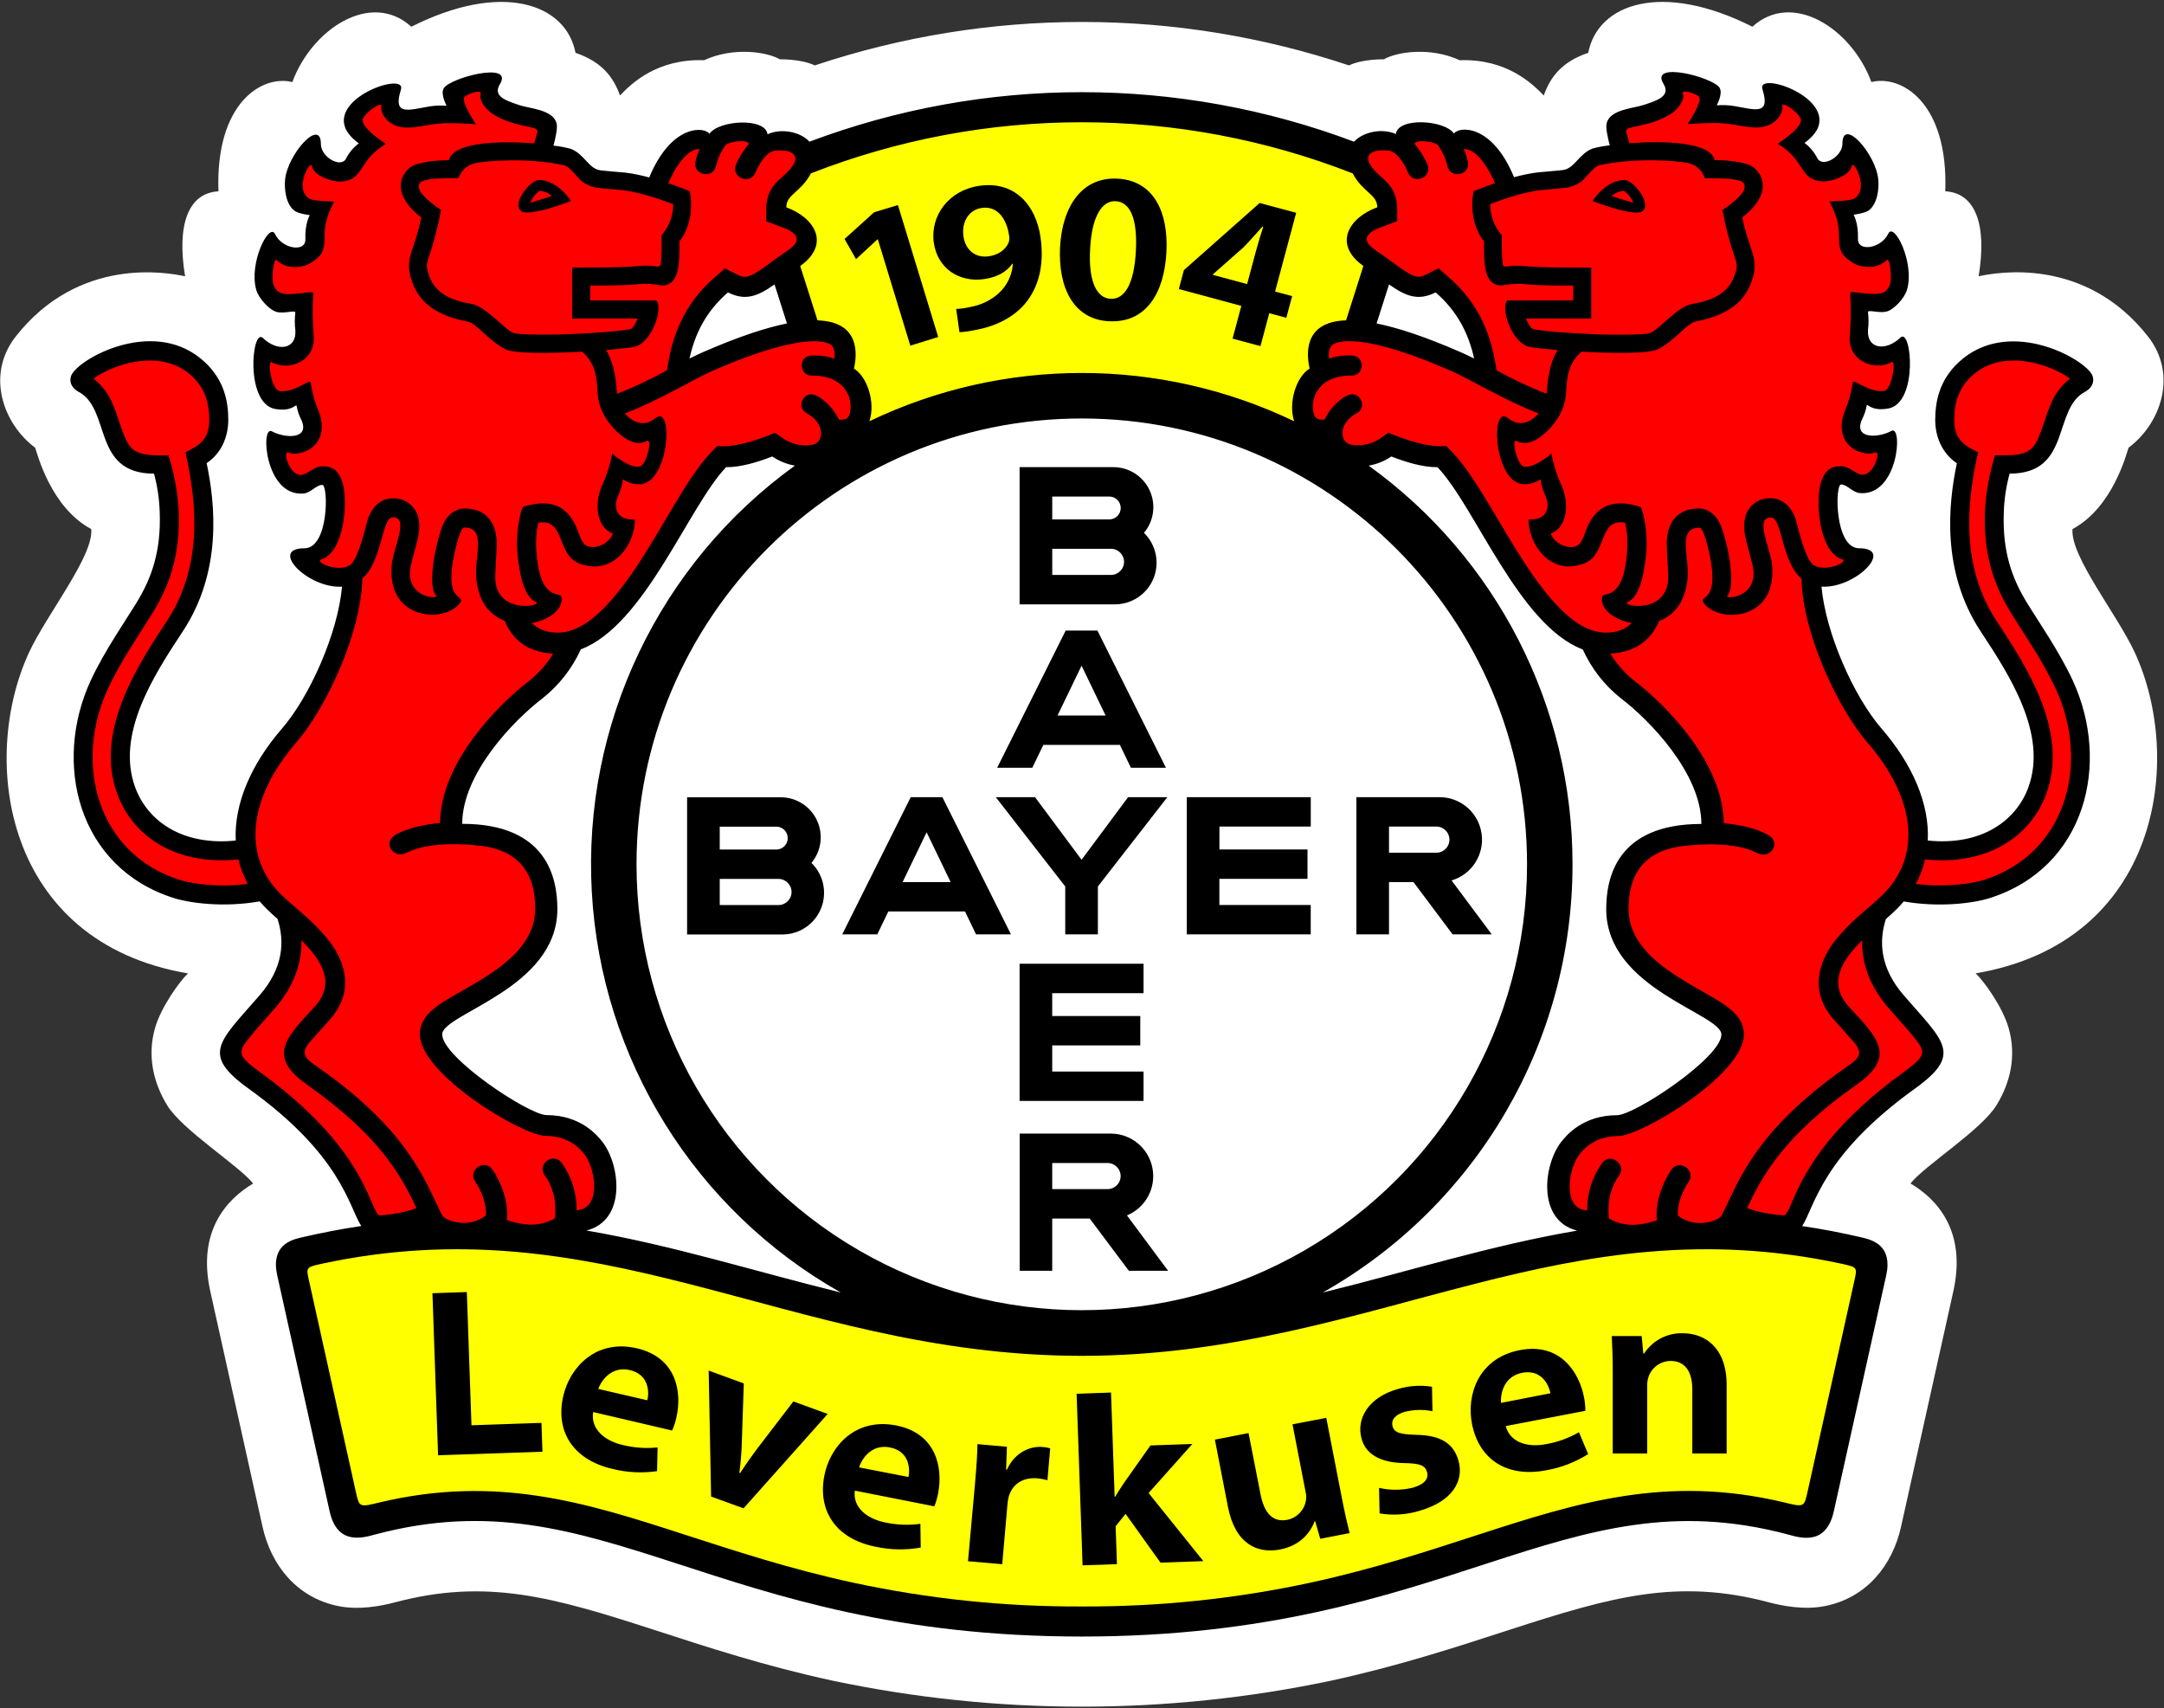 <svg width="650" height="513" viewBox="0 0 650 513" fill="none" xmlns="http://www.w3.org/2000/svg">
<rect x="0" y="0" width="650" height="513" fill="#333333" stroke="none"/>
<g clip-path="url(#clip0_795_5281)">
<path d="M186.223 28.68C189.667 25.066 197.333 17.606 211.491 18.084C220.35 13.992 230.479 15.604 234.247 17.816C234.247 17.816 240.622 17.664 244.738 19.645C296.812 2.248 353.122 2.248 405.191 19.645C409.299 17.664 415.673 17.816 415.673 17.816C419.442 15.604 429.571 13.992 438.43 18.084C452.566 17.606 460.233 25.095 463.698 28.68C465.647 23.201 469.055 18.561 477.055 15.864C479.942 1.031 499.19 -5.67 526.364 8.021C538.493 -2.981 556.283 8.744 562.108 24.647C571.061 22.384 585.255 30.726 584.302 57.457C593.369 57.934 596.892 67.49 594.322 82.974C599.715 81.824 626.204 76.894 645.184 101.045C654.237 112.568 648.982 127.284 639.351 134.47C638.708 136.263 634.68 152.347 622.522 158.903C621.8 167.057 635.907 184.485 641.213 195.949C656.129 228.195 648.715 282.966 593.427 292.334C595.875 294.633 601.492 302.345 603.333 308.75C605.708 317.034 603.917 325.036 599.723 331.881C595.16 339.399 578.064 350.075 573.855 355.439C581.797 360.13 590.749 369.715 586.728 387.801L571.018 458.547C568.44 470.07 560.766 479.821 548.247 482.351C541.901 483.631 535.252 482.286 531.273 481.231C503.795 473.945 483.913 479.597 453.453 489.479C437.571 494.625 420.287 500.321 399.769 504.782C350.43 515.172 299.476 515.172 250.138 504.782C229.641 500.358 212.314 494.647 196.431 489.5C165.972 479.619 146.089 473.967 118.612 481.253C114.612 482.308 107.984 483.652 101.638 482.373C89.119 479.843 81.423 470.085 78.867 458.569L63.165 387.823C59.144 369.751 68.132 360.152 76.037 355.46C71.799 350.097 54.732 339.42 50.17 331.903C46.004 325.043 44.214 317.041 46.56 308.771C48.401 302.367 54.018 294.654 56.465 292.356C1.206 282.973 -6.208 228.202 8.722 195.956C14.028 184.491 28.135 167.042 27.413 158.91C15.22 152.375 11.212 136.27 10.569 134.477C0.939 127.292 -4.318 112.574 4.736 101.052C23.716 76.901 50.22 81.831 55.598 82.98C53.028 67.497 56.551 57.941 65.618 57.464C64.665 30.718 78.859 22.391 87.812 24.654C93.638 8.751 111.427 -2.981 123.556 8.028C150.73 -5.67 170.014 1.031 172.866 15.864C180.865 18.596 184.274 23.201 186.223 28.68Z" fill="white"/>
<path d="M255.728 478.296C236.17 474.06 219.702 468.581 204.57 463.673C174.97 454.066 148.979 446.049 114.931 454.095C107.972 455.822 105.546 455.779 104.015 448.71L89.887 385.033C88.594 379.106 90.334 377.87 96.045 376.583C138.135 367.54 172.84 373.764 207.751 382.677C226.045 387.346 244.203 392.688 263.227 396.866C282.582 401.116 302.818 404.167 324.94 404.167C347.061 404.167 367.297 401.116 386.653 396.866C405.677 392.688 423.834 387.346 442.129 382.677C477.043 373.764 511.747 367.54 553.834 376.583C559.545 377.87 561.285 379.106 559.993 385.033L545.857 448.745C544.304 455.822 541.893 455.858 534.912 454.123C500.85 446.092 474.917 454.123 445.302 463.708C430.141 468.616 413.703 474.095 394.145 478.331C348.5 487.921 301.362 487.921 255.72 478.331L255.728 478.296ZM254.955 113.256L253.114 112.142L253.576 110.032C254.804 104.451 254.046 99.478 245.462 99.189L243.339 99.117L236.841 78.66L238.632 77.388C244.523 73.203 243.159 67.94 235.166 65.1L233.181 64.377V62.273C233.181 58.869 235.231 56.982 236.69 55.652L237.809 54.633C238.155 54.3 238.531 53.91 238.885 53.541C239.687 52.668 240.375 51.696 240.935 50.65L241.455 49.674L242.48 49.269C295.506 28.519 354.393 28.519 407.417 49.269L408.442 49.674L408.962 50.65C409.522 51.696 410.211 52.668 411.013 53.541C411.381 53.946 411.735 54.264 412.088 54.633L413.207 55.652C414.651 56.982 416.716 58.869 416.716 62.273V64.391L414.731 65.114C406.739 68.006 405.345 73.254 411.265 77.403L413.056 78.675L406.558 99.132L404.436 99.204C395.851 99.478 395.093 104.452 396.321 110.046L396.783 112.157L394.942 113.27C392.364 114.831 390.105 121.033 391.599 125.558L393.83 132.288L387.426 129.245C347.916 110.306 301.965 110.306 262.454 129.245L256.065 132.317L258.296 125.587C259.79 121.048 257.523 114.845 254.953 113.284L254.955 113.256Z" fill="#FFFF00"/>
<path d="M559.199 167.68C559.01 167.947 558.802 168.201 558.578 168.439C556.246 170.882 551.64 173.289 547.611 173.166L544.218 173.065L544.521 176.448C545.85 191.079 554.528 210.667 563.293 220.817C572.202 231.11 576.923 242.293 576.432 252.341L576.288 255.232L579.176 255.507C596.092 257.09 607.888 249.059 612.104 237.508C618.522 219.943 606.018 200.954 597.521 188.101C586.316 171.15 588.186 151.915 590.749 139.771L591.167 137.783L589.485 136.648C586.099 134.371 584.309 130.518 584.309 126.109C584.309 121.208 585.522 115.859 590.395 110.973C595.55 105.819 601.058 105.19 609.058 105.19C612.992 105.19 622.775 109.527 625.663 113.799C625.742 113.904 625.766 114.042 625.728 114.168C625.728 114.283 625.533 114.638 624.876 114.992C621.562 116.756 619.721 119.661 618.472 122.495C617.331 125.09 616.537 128.054 615.476 130.844C613.635 135.665 611.289 139.236 603.643 139.236H601.362L600.748 141.405C599.643 145.412 599.02 149.538 598.893 153.693C598.423 166.249 601.542 174.779 606.155 182.383C607.729 184.971 610.177 188.651 612.747 192.792C615.371 196.92 617.748 201.199 619.865 205.609C630.817 229.268 623.475 258.377 596.762 266.856C592.488 268.215 582.886 269.559 572.721 267.817L571.017 267.521L569.913 268.844C569.313 269.566 568.671 270.253 567.992 270.933C566.974 271.952 565.74 273.043 564.382 274.2L563.725 274.771L563.473 275.595C561.177 283.156 561.906 291.996 569.544 300.837C572.562 304.328 575.183 307.169 577.19 309.627C579.197 312.084 580.229 313.769 580.619 315.113C581.132 316.906 580.785 319.226 573.458 324.51C554.795 337.926 547.251 349.333 543.135 357.509C541.236 361.304 540.175 364.296 538.969 366.335C538.11 367.78 537.612 368.041 536.594 368.048C532.919 367.918 527.548 367.282 523.599 365.619L521.181 364.592L519.867 366.826C517.47 370.86 507.897 371.604 504.034 369.074L502.764 368.243L501.32 368.778C493.378 371.72 488.072 371.279 484.86 370.318C483.621 369.966 482.445 369.425 481.373 368.713C481.12 368.541 480.879 368.352 480.651 368.149C466.579 367.079 465.561 352.665 471.677 344.844C473.027 343.116 477.25 337.955 486.058 337.955C492.058 337.955 520.445 320.13 520.445 310.704C520.445 308.535 519.001 306.974 517.962 306.027C516.594 304.88 515.128 303.856 513.579 302.969C510.359 301.039 506.071 298.798 501.783 296.001C493.264 290.457 485.849 283.401 485.849 273.058C485.849 264.752 488.181 250.468 511.421 250.468H514.432V247.454C514.432 230.611 497.538 213.79 489.163 207.407C484.622 203.828 480.999 199.217 478.594 193.955L478.052 192.806L476.861 192.387C468.248 189.365 460.566 179.563 453.318 168.063C449.709 162.381 446.416 156.548 443.276 151.386C440.136 146.225 437.017 141.469 433.891 138.231L432.981 137.284H431.682C427.884 137.327 423.054 135.838 418.954 134.27L417.467 133.684L416.145 134.595C408.731 139.72 400.63 136.402 400.263 132.065L400.003 129.34H397.267C393.029 129.34 391.267 126.759 391.108 122.87C390.935 118.533 392.957 114.449 394.906 113.264L396.747 112.15L396.285 110.04C395.137 104.821 393.029 89.026 437.624 108.558C438.859 109.1 440.122 109.707 441.414 110.358L447.075 113.206L445.696 107.011C443.97 99.219 440.483 91.881 433.177 85.52L431.646 84.19L429.856 85.152C426.925 86.648 424.882 86.395 422.384 85.152C420.75 84.259 419.186 83.245 417.705 82.116C415.864 80.778 413.857 79.224 411.554 77.692C405.259 73.398 406.681 68.056 414.724 65.157L416.709 64.434V62.273C416.727 60.768 416.275 59.294 415.417 58.059C415.066 57.542 414.67 57.058 414.233 56.613C413.864 56.237 413.46 55.89 413.027 55.471C412.594 55.052 412.305 54.791 411.872 54.408C411.439 54.025 411.15 53.685 410.76 53.252C409.933 52.285 409.236 51.213 408.688 50.064C406.443 45.438 411.576 40.045 418.074 43.002L422.297 40.609C422.523 40.475 422.766 40.371 423.019 40.298C424.353 39.853 425.759 39.661 427.163 39.734C431.062 39.828 433.805 41.101 434.267 41.795L439.321 41.693C439.159 41.793 439.03 41.939 438.953 42.113C439.137 42.036 439.332 41.987 439.53 41.968C440.575 41.892 441.622 42.086 442.57 42.532C445.154 43.638 448.887 46.724 452.063 54.38L453.081 56.83L455.637 56.107C457.819 55.486 460.044 55.027 462.294 54.734C463.737 54.568 468.878 54.184 470.105 54.011C471.423 53.799 472.665 53.254 473.715 52.428C474.537 51.773 475.301 51.048 475.996 50.259L476.913 49.291C477.188 49.016 477.476 48.734 477.78 48.481C478.268 48.036 478.83 47.679 479.44 47.426C480.927 47.05 482.44 46.784 483.967 46.631L487.382 46.182L486.486 42.85C486.241 41.939 485.931 40.681 485.764 39.547C485.678 39.069 485.621 38.586 485.591 38.101C485.578 37.976 485.578 37.85 485.591 37.725C485.736 37.255 486.313 36.561 488.479 35.882C490.782 35.159 493.331 34.826 494.933 34.27C495.894 33.944 496.897 33.605 497.821 33.236C498.891 32.843 499.905 32.313 500.839 31.66C503.168 30.123 503.991 27.09 502.759 24.584C503.359 24.641 504.203 24.771 505.279 24.959C507.368 25.335 509.414 25.919 511.387 26.701C512.134 26.989 512.859 27.335 513.553 27.735C513.655 27.795 513.753 27.86 513.849 27.93C513.815 28.22 513.752 28.506 513.661 28.783C513.408 29.578 510.326 35.209 510.326 35.209C510.326 35.209 516.506 34.624 517.285 34.617C518.288 34.603 519.29 34.673 520.281 34.826C521.87 35.087 523.364 35.405 524.678 35.614C526.131 35.912 527.626 35.942 529.089 35.701C531.069 35.321 532.619 33.772 533.002 31.791C533.215 30.592 533.186 29.363 532.916 28.176C534.415 28.491 535.87 28.988 537.247 29.658C542.301 32.08 544.193 35.065 543.442 37.14C542.843 38.795 540.554 40.414 540.475 40.472L536.937 42.843C536.937 42.843 540.547 45.525 540.626 45.604C540.879 45.794 541.12 45.999 541.348 46.219C542.127 47.051 542.783 47.991 543.297 49.009C545.463 53.035 549.961 51.626 551.788 50.57C554.063 49.307 555.713 47.156 556.343 44.628C558.718 47.122 560.978 51.235 561.252 54.242C561.498 56.873 560.834 59.866 559.621 60.798C559.202 61.124 556.877 61.521 556.495 61.521L552.163 62.013C552.163 62.013 554.437 66.444 554.654 67.21C555.046 68.66 555.207 70.163 555.13 71.663C554.935 76.723 559.758 77.612 562.35 77.186C564.588 76.794 566.646 75.704 568.227 74.07C568.422 74.446 568.616 74.88 568.819 75.364C570.183 78.696 570.912 83.07 570.003 86.206C569.468 88.035 566.848 90.543 565.996 90.717C565.643 90.778 565.284 90.795 564.927 90.767C564.371 90.767 563.823 90.674 563.346 90.616C562.725 90.525 562.097 90.486 561.469 90.5C558.718 90.659 557.946 92.3 558.177 94.216C558.269 94.867 558.312 95.524 558.307 96.182C558.307 96.904 558.235 97.671 558.148 98.878C557.426 108.195 565.317 108.188 570.421 105.427C570.679 107.008 570.774 108.612 570.703 110.212C570.675 112.571 570.21 114.905 569.331 117.094C568.501 118.944 567.548 119.638 566.638 119.797C564.472 120.159 563.599 119.754 563.325 119.617C559.318 117.585 558.271 118.98 557.773 121.323C557.686 121.72 557.628 122.103 557.477 122.602C557.263 123.279 556.998 123.939 556.683 124.575C554.459 129.288 556.516 132.932 560.639 133.748C562.719 134.08 564.848 133.919 566.855 133.279C566.81 134.777 566.587 136.264 566.191 137.71C564.877 142.553 562.321 145.466 558.928 145.177C558.777 145.144 558.631 145.091 558.495 145.018C558.126 144.823 557.773 144.57 557.426 144.338C556.895 143.953 556.338 143.605 555.759 143.297C554.923 142.841 553.989 142.593 553.037 142.574C552.026 142.574 550.322 143.16 549.579 145.466C549.316 146.379 549.147 147.316 549.073 148.263C548.886 150.674 548.958 153.097 549.29 155.492C549.58 158.144 550.351 160.721 551.564 163.096C552.82 165.359 555.008 167.614 558.408 167.614C558.726 167.643 558.982 167.658 559.199 167.68ZM147.077 24.682C145.903 27.174 146.74 30.152 149.041 31.664C149.975 32.324 150.989 32.86 152.059 33.262C152.99 33.63 153.994 33.985 154.947 34.296C156.549 34.852 159.098 35.185 161.401 35.907C163.567 36.587 164.181 37.281 164.289 37.751C164.302 37.876 164.302 38.002 164.289 38.127C164.259 38.611 164.202 39.094 164.116 39.572C163.921 40.736 163.61 41.965 163.394 42.876L162.498 46.187L165.913 46.635C167.44 46.788 168.953 47.054 170.44 47.43C171.066 47.683 171.643 48.045 172.144 48.5C172.447 48.753 172.736 49.035 173.01 49.309L173.927 50.278C174.623 51.066 175.386 51.792 176.208 52.446C177.258 53.272 178.5 53.817 179.818 54.029C181.046 54.225 186.15 54.608 187.63 54.752C189.879 55.046 192.104 55.505 194.286 56.126L196.842 56.849L197.86 54.398C201.037 46.743 204.769 43.656 207.354 42.55C208.302 42.105 209.349 41.91 210.393 41.987C210.592 42.006 210.786 42.054 210.971 42.131C210.893 41.958 210.765 41.812 210.603 41.712L215.656 41.813C216.118 41.09 218.862 39.847 222.76 39.753C224.165 39.68 225.57 39.871 226.904 40.317C227.169 40.41 227.414 40.552 227.626 40.736C238.354 40.064 243.466 45.456 241.22 50.083C240.665 51.241 239.959 52.32 239.12 53.292C238.744 53.718 238.398 54.102 238.008 54.449C237.618 54.795 237.214 55.171 236.853 55.511C236.492 55.851 236.015 56.277 235.647 56.653C235.21 57.099 234.813 57.582 234.463 58.099C233.604 59.335 233.153 60.808 233.171 62.313V64.431L235.156 65.154C243.199 68.045 244.621 73.395 238.325 77.689C236.022 79.25 233.994 80.775 232.174 82.112C230.694 83.241 229.13 84.256 227.496 85.148C224.998 86.421 222.955 86.674 220.024 85.148L218.212 84.231L216.681 85.561C209.375 91.922 205.888 99.295 204.162 107.051L202.783 113.246L208.444 110.398C209.736 109.747 210.999 109.14 212.234 108.598C256.829 89.081 254.721 104.861 253.573 110.08L253.111 112.191L254.952 113.304C256.901 114.489 258.923 118.602 258.75 122.911C258.598 126.799 256.829 129.38 252.591 129.38H249.855L249.602 132.105C249.191 136.442 241.091 139.76 233.676 134.635L232.355 133.724L230.868 134.31C226.767 135.915 221.937 137.368 218.14 137.324H216.841L215.924 138.235C212.827 141.473 209.708 146.23 206.538 151.391C203.369 156.552 200.041 162.385 196.496 168.067C189.277 179.567 181.566 189.369 172.954 192.391L171.762 192.81L171.221 193.959C168.816 199.221 165.193 203.833 160.651 207.412C152.291 213.794 135.383 230.615 135.383 247.458V250.472H138.394C161.634 250.472 163.966 264.756 163.966 273.062C163.966 283.405 156.558 290.461 148.032 296.005C143.743 298.803 139.455 301.065 136.235 302.973C134.687 303.861 133.22 304.884 131.853 306.031C130.806 306.978 129.369 308.554 129.369 310.708C129.369 320.105 157.757 337.959 163.756 337.959C172.564 337.959 176.751 343.12 178.138 344.848C184.253 352.669 183.235 367.083 171.482 367.083H170.442L169.243 368.153C169.015 368.356 168.774 368.544 168.522 368.716C167.449 369.429 166.273 369.97 165.034 370.321C161.822 371.283 156.479 371.723 148.574 368.782L147.13 368.247L145.86 369.078C141.997 371.608 132.424 370.863 130.027 366.83L128.684 364.574L126.223 365.623C122.295 367.285 116.924 367.921 113.228 368.051C112.21 368.051 111.712 367.798 110.852 366.338C109.647 364.3 108.585 361.278 106.687 357.512C102.593 349.337 95.049 337.93 76.364 324.514C69.036 319.244 68.69 316.924 69.203 315.117C69.592 313.772 70.646 312.081 72.632 309.63C74.617 307.18 77.26 304.332 80.277 300.84C87.916 292 88.645 283.159 86.349 275.599L86.096 274.775L85.447 274.204C84.111 273.047 82.876 271.955 81.837 270.936C81.158 270.257 80.516 269.556 79.916 268.847L78.812 267.524L77.108 267.821C66.943 269.563 57.341 268.218 53.067 266.859C26.354 258.38 18.99 229.271 29.964 205.612C32.081 201.203 34.458 196.924 37.082 192.796C39.652 188.654 42.136 184.975 43.674 182.387C48.287 174.783 51.413 166.253 50.936 153.697C50.809 149.541 50.186 145.416 49.081 141.409L48.467 139.24H46.265C38.62 139.24 36.273 135.669 34.432 130.848C33.371 128.057 32.584 125.065 31.436 122.499C30.187 119.665 28.346 116.759 25.032 114.995C24.375 114.641 24.217 114.273 24.181 114.171C24.142 114.045 24.166 113.908 24.246 113.803C27.133 109.509 36.916 105.194 40.851 105.194C48.85 105.194 54.358 105.815 59.514 110.976C64.394 115.863 65.6 121.212 65.6 126.113C65.6 130.522 63.809 134.375 60.423 136.652L58.741 137.787L59.16 139.774C61.687 151.904 63.593 171.175 52.352 188.09C43.854 200.942 31.35 219.931 37.768 237.497C41.984 249.063 53.781 257.079 70.696 255.496L73.584 255.221L73.44 252.33C72.949 242.282 77.671 231.099 86.587 220.806C95.373 210.686 104.051 191.068 105.358 176.437L105.661 173.054L102.268 173.155C98.239 173.278 93.605 170.871 91.301 168.428C91.062 168.18 90.841 167.917 90.637 167.64H91.46C94.861 167.64 97.048 165.384 98.304 163.122C99.518 160.746 100.288 158.17 100.579 155.517C100.91 153.123 100.983 150.699 100.795 148.289C100.721 147.342 100.552 146.404 100.29 145.491C99.568 143.164 97.842 142.6 96.832 142.6C95.879 142.618 94.946 142.866 94.11 143.323C93.53 143.63 92.973 143.978 92.442 144.364C92.096 144.595 91.72 144.848 91.374 145.043C91.237 145.116 91.091 145.17 90.94 145.202C87.547 145.491 84.991 142.578 83.678 137.735C83.281 136.29 83.058 134.802 83.013 133.304C85.02 133.945 87.149 134.106 89.229 133.774C93.352 132.957 95.409 129.314 93.186 124.601C92.87 123.965 92.605 123.305 92.392 122.627C92.24 122.129 92.182 121.746 92.096 121.348C91.612 119.006 90.551 117.611 86.544 119.642C86.269 119.779 85.374 120.184 83.23 119.823C82.32 119.664 81.367 118.97 80.537 117.119C79.658 114.93 79.193 112.597 79.165 110.238C79.095 108.637 79.189 107.034 79.447 105.452C84.573 108.214 92.442 108.221 91.72 98.903C91.634 97.696 91.569 96.908 91.561 96.207C91.556 95.549 91.6 94.892 91.691 94.241C91.922 92.325 91.15 90.684 88.399 90.525C87.771 90.511 87.144 90.55 86.522 90.641C86.046 90.699 85.497 90.771 84.948 90.793C84.589 90.82 84.228 90.803 83.873 90.742C83.021 90.547 80.4 88.061 79.866 86.232C78.956 83.08 79.685 78.707 81.05 75.389C81.252 74.905 81.447 74.471 81.642 74.096C83.223 75.729 85.28 76.82 87.518 77.211C90.096 77.638 94.918 76.785 94.738 71.688C94.661 70.188 94.822 68.686 95.214 67.236C95.431 66.469 97.705 62.038 97.705 62.038L93.373 61.547C92.991 61.504 90.666 61.135 90.247 60.824C89.034 59.892 88.37 56.899 88.616 54.268C88.89 51.261 91.15 47.148 93.453 44.726C94.157 47.219 95.822 49.331 98.081 50.596C99.907 51.651 104.434 53.061 106.571 49.034C107.112 48.011 107.798 47.071 108.607 46.244C108.823 46.026 109.052 45.821 109.293 45.63C109.357 40.44 107.076 38.82 106.477 37.165C105.755 35.09 107.618 32.105 112.671 29.683C114.052 28.998 115.511 28.485 117.018 28.158C116.747 29.345 116.718 30.574 116.931 31.773C117.314 33.755 118.864 35.303 120.844 35.683C122.307 35.924 123.802 35.894 125.255 35.596C126.569 35.387 128.064 35.069 129.652 34.809C130.643 34.655 131.645 34.585 132.648 34.599C133.428 34.599 139.608 35.192 139.608 35.192C139.608 35.192 136.51 29.575 136.236 28.773C136.122 28.461 136.052 28.135 136.027 27.804C136.113 27.732 136.084 27.884 136.344 27.725C137.039 27.324 137.763 26.979 138.51 26.691C140.483 25.908 142.529 25.325 144.618 24.949C145.432 24.805 146.252 24.715 147.077 24.682Z" fill="#FF0000"/>
<path d="M36.929 129.873C39.095 135.395 40.452 137.101 50.596 136.718C52.336 142.183 53.374 147.847 53.686 153.576C54.177 166.739 50.877 175.782 46.033 183.777C44.452 186.379 42.005 190.066 39.427 194.215C36.858 198.246 34.532 202.427 32.46 206.735C21.978 229.382 29.255 256.424 53.946 264.266C57.599 265.423 65.664 266.587 74.442 265.474C73.171 263.159 72.217 260.684 71.605 258.115C53.382 260.038 40.034 251.609 35.225 238.424C31.615 228.629 33.5 218.704 36.95 210.015C40.401 201.327 45.737 193.173 50.09 186.588C60.688 170.57 59.36 151.841 55.707 135.851C59.23 133.979 62.869 132.534 62.854 126.093C62.854 121.524 61.887 116.942 57.693 113.002C48.228 104.111 33.304 109.771 28.093 113.725C30.664 115.723 32.657 118.37 33.868 121.395C35.038 124.033 35.846 127.032 36.929 129.873ZM159.752 187.115C161.521 188.915 164.041 190.007 167.564 190.007C175.281 190.007 183.042 182.504 191.475 169.767C195.518 163.659 199.229 157.145 202.709 151.348C206.188 145.551 209.827 139.782 213.538 135.923L215.437 133.942C222.238 134.781 232.763 129.967 232.763 129.967L235.536 131.875C237.928 133.426 240.803 134.051 243.622 133.631C245.209 133.543 246.478 132.278 246.575 130.69C247 127.495 244.178 125.095 242.452 124.184C238.842 122.449 241.427 117.013 245.051 118.748C245.051 118.748 249.231 120.454 251.996 126.034C255 126.323 255.281 124.704 255.469 122.832C255.837 119.218 253.671 112.857 244.048 112.792C240.048 113.081 239.615 107.074 243.615 106.785C243.615 106.785 247.838 106.546 250.596 107.783C251.087 104.927 250.019 103.583 248.842 103.127C245.377 101.783 235.912 101.725 213.538 111.606C208.485 113.833 197.865 120.281 187.714 124.176C189.952 126.851 193.49 128.383 196.832 125.622C202.276 121.126 201.164 144.163 192.739 145.392C190.754 145.629 188.753 145.113 187.129 143.946C186.917 145.457 186.512 146.934 185.924 148.341C184.039 151.955 184.819 156.358 190.71 156.032C190.79 163.138 184.451 173.077 174.185 169.311C166.965 166.658 169.925 155.657 161.803 156.98C161.572 157.023 160.727 160.991 161.132 165.993C162.337 180.971 168.286 177.559 168.618 179.229C169.362 182.879 165.044 186.19 159.752 187.115ZM166.178 196.31C158.135 195.891 153.789 191.799 151.601 186.45C147.341 184.853 143.775 181.014 143.067 173.851C142.403 167.143 146.287 158.439 139.457 158.439C138.338 158.439 137.053 163.651 136.505 166.21C133.032 182.257 140.764 178.079 137.847 181.483C132.88 187.266 115.828 186.023 117.712 169.238C118.246 164.446 122.946 155.346 118.044 155.346C114.557 155.346 114.997 168.357 108.839 173.749C108.428 190.759 97.555 213.13 89.072 222.903C74.633 239.601 72.662 256.877 84.257 268.493C85.968 270.207 88.307 272.108 90.689 274.233C93.518 276.631 96.132 279.272 98.501 282.126C103.374 288.263 107.064 297.573 98.718 306.624C96.711 308.793 94.971 310.867 93.375 312.609C89.621 316.722 92.177 318.204 95.454 320.503C109.172 330.088 117.251 338.646 122.636 346.301C124.966 349.631 127.042 353.133 128.845 356.775C130.332 359.746 131.53 362.471 132.801 364.98C133.639 366.635 140.873 369.216 145.991 364.98C146.114 361.618 144.735 357.751 142.75 354.91C140.353 351.44 145.551 347.84 147.948 351.296C150.655 355.214 152.893 361.481 152.243 366.417C158.019 368.434 162.697 368.232 166.682 365.904C167.267 359.977 165.657 355.698 163.671 353.081C161.123 349.727 166.155 345.896 168.725 349.25C171.693 353.41 173.265 358.406 173.216 363.519C176.659 363.158 177.909 360.895 178.313 358.264C178.948 354.1 177.432 349.091 175.605 346.756C174.472 345.31 171.101 341.14 163.831 341.14C157.073 341.14 126.13 322.751 126.13 310.578C126.13 306.913 128.549 304.484 129.74 303.436C131.262 302.146 132.898 300.996 134.628 300.002C137.819 298.087 142.071 295.868 146.331 293.099C154.705 287.649 160.769 281.453 160.769 272.931C160.769 265.507 158.538 255.301 143.399 253.927C140.158 253.631 129.111 252.554 122.08 256.146C118.326 258.062 114.991 253.414 118.427 250.978C118.427 250.978 122.347 248.086 132.195 247.161C132.303 228.634 150.409 211.019 158.748 204.65C161.695 202.329 164.211 199.507 166.178 196.31ZM90.531 282.423C90.697 288.929 88.553 295.897 82.59 302.8C79.593 306.263 76.966 309.06 75.002 311.525C71.392 316.057 71.132 316.932 78.157 322.042C97.137 335.841 105.086 347.516 109.389 356.14C112.241 361.857 112.999 365.125 114.154 365.023C116.638 364.851 119.105 364.486 121.532 363.932C122.746 363.657 123.934 363.279 125.084 362.804C120.622 353.407 114.334 341.335 92.206 325.765C80.056 317.185 85.968 311.619 94.459 302.424C101.057 295.268 96.559 288.351 90.531 282.423ZM191.543 95.665H171.877V80.37C171.877 80.37 187.392 80.442 192.092 79.879C193.839 79.692 195.603 79.75 197.334 80.052C197.637 80.103 198.41 79.958 198.431 79.474C198.879 76.77 198.698 70.655 198.698 70.655C200.998 68.086 202.248 64.744 202.2 61.294C196.937 59.321 191.529 57.68 187.313 57.152C185.818 56.979 180.656 56.588 179.407 56.393C177.721 56.149 176.125 55.483 174.765 54.456C173.87 53.776 171.032 49.989 169.552 49.663C158.304 47.177 145.569 48.355 142.616 49.02C140.325 49.561 138.479 51.256 137.743 53.495C135.621 53.495 130.957 53.495 128.993 53.87C126.712 54.347 125.86 54.492 125.802 56.039C125.701 58.757 132.48 63.043 132.48 63.043C131.537 68.119 130.227 73.12 128.56 78.007C128.018 79.517 127.99 80.775 129.282 83.789C131.108 88.011 135.534 90.295 141.555 91.256C145.938 91.979 151.475 98.89 154.19 99.981C155.843 100.646 166.261 100.552 170.282 100.393C178.332 100.075 186.598 99.454 189.363 98.832C190.208 98.658 191.081 96.757 191.543 95.665ZM174.801 105.619C165.134 106.161 154.312 106.269 151.698 104.845C146.276 101.903 143.186 97.118 140.501 96.597C134.256 95.39 127.289 92.831 124.322 85.964C120.784 77.767 124.43 76.148 126.531 65.319C118.842 59.385 119.181 53.753 123.051 50.378C124.697 48.932 129.91 48.115 134.834 48.115C136.191 42.614 150.11 42.275 160.463 43.055C160.687 42.246 160.961 41.277 161.185 40.525C161.618 39.08 161.618 38.675 159.358 38.212C154.514 37.215 151.77 36.441 148.413 34.489C145.526 32.798 143.822 29.776 144.385 28.258C145.027 26.567 139.923 28.294 139.432 29.234C138.595 30.824 142.955 37.316 142.955 37.316C139.726 37.05 136.485 36.951 133.245 37.019C127.989 37.301 124.813 38.667 121.095 38.263C116.655 37.771 114.193 34.273 114.51 31.757C114.705 30.21 108.735 34.46 108.901 36.239C109.038 37.619 111.016 40.026 115.918 43.221C107.392 48.202 109.522 54.252 102.201 54.541C100.035 54.62 94.259 52.965 93.667 49.835C93.299 47.956 89.285 54.975 91.675 58.509C92.924 60.36 94.259 60.172 100.338 60.569C97.883 65.42 97.486 67.718 97.486 71.795C97.486 75.713 96.223 77.173 93.241 79.024C91.075 80.361 86.202 81.192 83.091 78.099C82.232 77.238 81.409 83.614 82.167 85.529C82.925 87.445 83.964 88.421 86.997 88.327C91.581 88.189 94.173 87.257 94.101 88.124C93.825 92.459 93.871 96.808 94.238 101.136C94.743 108.365 86.939 111.618 81.604 108.791C80.239 108.068 81.503 117.227 84.022 117.465C88.729 117.935 93.112 113.62 93.307 114.878C94.476 122.294 96.108 123.067 96.555 126.632C97.617 135.002 89.48 137.178 86.607 135.927C84.621 135.067 87.206 144.096 91.386 142.433C92.83 141.848 94.837 140.041 96.758 140.041C99.811 140.041 101.667 141.11 102.923 145.1C103.566 147.124 103.898 151.498 103.234 155.943C102.918 158.832 102.073 161.637 100.743 164.22C99.869 165.788 98.23 167.53 96.722 167.913C93.906 168.636 101.284 171.983 104.923 169.851C107.854 168.13 110.034 156.969 110.648 155.444C112.431 150.984 115.478 149.661 118.026 149.661C121.613 149.544 124.793 151.955 125.65 155.444C126.078 157.533 126.021 159.692 125.484 161.755C125.145 163.302 123.564 168.983 123.369 169.909C121.34 179.732 132.17 180.094 130.986 178.865C129.325 177.087 129.542 171.21 130.899 165.001C131.209 163.555 132.408 158.495 133.556 156.572C135.325 153.551 137.815 152.719 139.44 152.719C147.937 152.719 149.237 159.514 149.193 163.403C149.193 165.058 148.746 171.947 148.746 173.284C148.746 184.9 163.466 181.923 160.961 180.788C158.073 179.494 156.297 174.925 155.453 166.439C154.731 159.405 156.615 152.394 157.178 152.22C163.091 150.42 169.112 150.253 172.758 157.54C173.675 159.369 174.491 162.564 175.646 163.532C178.057 165.534 182.974 163.467 184.107 160.25C178.757 158.241 178.526 150.506 181.046 145.359C182.376 142.433 183.334 139.351 183.898 136.186C184.743 137.119 189.782 140.914 192.316 140.075C194.207 139.453 196.186 131.358 194.207 132.471C189.962 134.849 184.822 129.485 182.945 126.97C180.781 124.223 179.556 120.853 179.451 117.356C179.242 113.611 178.902 108.944 174.801 105.619ZM200.345 111.221C201.752 101.318 205.196 91.538 214.705 83.268L217.766 80.6L221.376 82.444C223.332 83.441 224.357 83.311 226.119 82.444C227.608 81.618 229.037 80.685 230.393 79.654C232.255 78.295 234.364 76.762 236.703 75.15C241.258 72.085 239.425 69.765 234.494 68.081L230.162 66.454V62.963C230.162 57.513 232.667 55.178 234.855 53.233C235.259 52.872 239.453 49.474 238.84 47.19C238.118 44.393 232.342 45.325 232.342 45.325C229.75 46.048 227.693 49.908 226.906 51.831C225.296 55.727 219.455 53.277 221.065 49.409C222.047 47.171 223.348 45.087 224.928 43.222C224.798 41.892 219.592 42.318 217.982 43.511C216.613 45.362 215.63 47.472 215.095 49.713C214.336 53.869 208.12 52.734 208.878 48.585C209.169 47.273 209.592 45.995 210.142 44.769C207.254 44.602 203.644 48.282 200.756 55.012C202.966 55.778 205.139 56.602 207.196 57.419C208.236 62.898 207.196 68.529 204.077 72.519C204.077 78.302 204.438 86.622 197.984 85.639C196.241 85.323 194.469 85.195 192.699 85.256C187.833 85.841 180.693 85.726 177.278 85.748V90.244H197.146C199.312 92.369 195.861 103.255 190.288 104.223C188.786 104.491 185.761 104.823 182.036 105.127C184.779 109.579 185.046 115.11 185.371 118.282C190.506 116.248 195.508 113.89 200.345 111.221ZM449.52 111.221C454.368 113.891 459.381 116.25 464.529 118.283C464.854 115.11 465.121 109.609 467.864 105.128C464.139 104.824 461.114 104.492 459.613 104.224C454.039 103.241 450.603 92.37 452.754 90.245H472.557V85.748C469.142 85.748 462.003 85.842 457.136 85.257C455.366 85.196 453.594 85.324 451.851 85.64C445.397 86.623 445.758 78.339 445.758 72.52C442.61 68.522 441.607 62.899 442.61 57.42C444.668 56.603 446.841 55.779 449.05 55.013C446.162 48.283 442.552 44.604 439.664 44.77C440.216 45.993 440.642 47.269 440.935 48.579C441.657 52.728 435.477 53.863 434.719 49.707C434.183 47.466 433.201 45.356 431.831 43.505C430.228 42.312 425.016 41.885 424.886 43.215C426.471 45.07 427.779 47.144 428.77 49.374C430.38 53.27 424.539 55.692 422.929 51.796C422.142 49.909 420.092 46.013 417.493 45.29C417.493 45.29 411.717 44.358 410.995 47.155C410.382 49.439 414.605 52.837 414.981 53.198C417.147 55.143 419.673 57.477 419.673 62.928V66.426L415.342 68.053C410.411 69.737 408.577 72.057 413.132 75.122C415.472 76.698 417.58 78.267 419.442 79.626C420.798 80.657 422.227 81.59 423.716 82.416C425.478 83.312 426.503 83.442 428.46 82.416L432.069 80.573L435.131 83.24C444.668 91.538 448.112 101.318 449.52 111.221ZM475.098 105.619C470.998 108.944 470.658 113.614 470.442 117.358C470.337 120.855 469.112 124.225 466.948 126.972C465.042 129.487 459.93 134.851 455.685 132.473C453.707 131.36 455.685 139.456 457.577 140.077C460.111 140.916 465.15 137.121 465.995 136.188C466.559 139.353 467.517 142.435 468.847 145.361C471.366 150.508 471.135 158.243 465.786 160.253C466.919 163.469 471.836 165.537 474.247 163.534C475.409 162.566 476.225 159.371 477.135 157.542C480.781 150.256 486.802 150.422 492.715 152.222C493.278 152.395 495.148 159.407 494.44 166.441C493.596 174.927 491.805 179.496 488.932 180.79C486.398 181.925 501.09 184.903 501.09 173.287C501.09 171.949 500.657 165.061 500.642 163.405C500.599 159.516 501.898 152.722 510.396 152.722C512.02 152.722 514.511 153.553 516.28 156.574C517.428 158.526 518.626 163.572 518.937 165.003C520.28 171.212 520.511 177.089 518.85 178.867C517.695 180.096 528.517 179.734 526.467 169.875C526.272 168.957 524.691 163.268 524.351 161.721C523.814 159.658 523.758 157.499 524.185 155.41C525.043 151.922 528.223 149.51 531.809 149.628C534.358 149.628 537.404 150.965 539.188 155.41C539.801 156.936 541.982 168.097 544.913 169.817C548.522 171.949 555.93 168.602 553.121 167.879C551.605 167.496 549.966 165.754 549.093 164.186C547.762 161.603 546.918 158.798 546.602 155.909C545.938 151.442 546.27 147.069 546.912 145.067C548.169 141.091 550.024 140.007 553.078 140.007C554.998 140.007 556.991 141.814 558.449 142.399C562.629 144.055 565.214 135.026 563.229 135.894C560.341 137.144 552.219 134.968 553.28 126.598C553.728 123.034 555.359 122.261 556.529 114.844C556.724 113.586 561.106 117.901 565.813 117.432C568.333 117.186 569.596 108.034 568.239 108.757C562.897 111.584 555.092 108.324 555.598 101.102C555.965 96.775 556.011 92.426 555.735 88.091C555.663 87.223 558.255 88.156 562.839 88.293C565.872 88.38 566.94 87.361 567.669 85.496C568.398 83.631 567.633 77.197 566.788 78.057C563.677 81.151 558.782 80.32 556.638 78.983C553.656 77.125 552.393 75.665 552.393 71.754C552.393 67.677 551.996 65.379 549.541 60.528C555.642 60.131 556.977 60.319 558.205 58.468C560.594 54.948 556.587 47.929 556.212 49.794C555.598 52.924 549.837 54.579 547.678 54.5C540.336 54.211 542.466 48.16 533.961 43.18C538.863 39.985 540.841 37.578 540.978 36.197C541.159 34.419 535.203 30.169 535.369 31.716C535.686 34.26 533.203 37.759 528.785 38.221C525.066 38.626 521.89 37.26 516.634 36.978C513.395 36.91 510.153 37.008 506.924 37.275C506.924 37.275 511.256 30.769 510.447 29.193C509.956 28.253 504.852 26.526 505.494 28.217C506.057 29.735 504.383 32.757 501.466 34.448C498.109 36.4 495.365 37.173 490.521 38.171C488.261 38.634 488.261 39.031 488.694 40.484C488.918 41.207 489.193 42.205 489.416 43.014C499.769 42.241 513.688 42.58 515.045 48.074C519.969 48.074 525.153 48.913 526.828 50.337C530.698 53.676 531.037 59.343 523.348 65.278C525.449 76.12 529.124 77.726 525.557 85.923C522.59 92.79 515.624 95.32 509.378 96.556C506.692 97.077 503.602 101.862 498.181 104.804C495.56 106.272 484.73 106.161 475.098 105.619ZM458.356 95.665C458.818 96.757 459.692 98.658 460.566 98.853C463.331 99.475 471.597 100.096 479.646 100.414C483.668 100.574 494.085 100.667 495.739 100.002C498.417 98.882 503.977 91.972 508.308 91.278C514.293 90.338 518.719 88.032 520.582 83.811C521.896 80.775 521.874 79.517 521.304 78.028C519.631 73.149 518.313 68.156 517.362 63.086C517.362 63.086 524.141 58.8 524.04 56.082C523.982 54.513 523.13 54.369 520.849 53.913C518.885 53.501 514.221 53.537 512.099 53.537C511.382 51.28 509.54 49.561 507.24 49.005C504.287 48.34 491.551 47.162 480.304 49.648C478.824 49.974 475.972 53.761 475.091 54.441C473.733 55.464 472.139 56.128 470.456 56.371C469.207 56.566 464.045 56.956 462.515 57.13C458.299 57.621 452.891 59.299 447.628 61.272C447.572 64.735 448.825 68.092 451.136 70.669C451.136 70.669 450.956 76.784 451.403 79.488C451.403 79.972 452.198 80.117 452.501 80.066C454.231 79.764 455.995 79.706 457.742 79.893C462.42 80.457 477.957 80.384 477.957 80.384V95.679L458.356 95.665ZM559.339 282.423C553.311 288.351 548.813 295.268 555.412 302.425C563.895 311.619 569.851 317.214 557.664 325.765C535.536 341.336 529.248 353.385 524.786 362.805C525.936 363.28 527.125 363.657 528.338 363.932C530.775 364.488 533.252 364.853 535.746 365.024C536.929 365.125 537.659 361.858 540.51 356.14C544.842 347.516 552.784 335.842 571.743 322.043C578.767 316.932 578.5 316.057 574.897 311.525C572.934 309.061 570.306 306.263 567.31 302.801C561.325 295.897 559.18 288.9 559.339 282.423ZM483.693 196.31C485.678 199.534 488.22 202.378 491.201 204.71C499.54 211.063 517.646 228.694 517.755 247.221C527.602 248.175 531.522 251.037 531.522 251.037C534.959 253.473 531.623 258.121 527.869 256.206C520.837 252.592 509.82 253.69 506.55 253.987C491.389 255.36 489.18 265.552 489.18 272.991C489.18 281.513 495.223 287.708 503.619 293.159C507.879 295.927 512.131 298.146 515.322 300.062C517.051 301.056 518.687 302.205 520.209 303.495C521.379 304.544 523.819 306.972 523.819 310.637C523.819 322.81 492.876 341.199 486.119 341.199C478.856 341.199 475.477 345.363 474.344 346.816C472.525 349.151 471.001 354.16 471.637 358.323C472.041 360.955 473.29 363.217 476.734 363.579C476.684 358.466 478.257 353.47 481.224 349.309C483.773 345.955 488.805 349.786 486.278 353.14C484.293 355.757 482.668 360.036 483.267 365.964C487.253 368.291 491.931 368.494 497.706 366.477C497.057 361.54 499.295 355.273 502.002 351.355C504.399 347.886 509.597 351.485 507.2 354.97C505.215 357.861 503.836 361.678 503.958 365.039C509.077 369.253 516.311 366.673 517.148 365.039C518.419 362.531 519.618 359.806 521.105 356.835C522.908 353.192 524.984 349.691 527.314 346.361C532.707 338.706 540.793 330.147 554.495 320.562C557.773 318.264 560.329 316.782 556.574 312.669C554.979 310.927 553.239 308.867 551.232 306.684C542.886 297.634 546.575 288.323 551.448 282.186C553.818 279.332 556.431 276.691 559.26 274.292C561.643 272.189 563.982 270.266 565.693 268.553C577.287 256.951 575.345 239.639 560.877 222.963C552.394 213.168 541.521 190.795 541.11 173.809C534.952 168.438 535.392 155.405 531.905 155.405C527.003 155.405 531.703 164.506 532.238 169.298C534.122 186.082 517.076 187.333 512.102 181.543C509.214 178.138 516.918 182.316 513.445 166.269C512.896 163.71 511.611 158.499 510.492 158.499C503.648 158.499 507.532 167.173 506.882 173.91C506.16 181.074 502.608 184.912 498.349 186.51C496.082 191.801 491.706 195.891 483.693 196.31ZM490.118 187.115C484.826 186.19 480.509 182.879 481.231 179.215C481.563 177.545 487.512 180.957 488.718 165.979C489.122 160.977 488.277 157.009 488.046 156.965C479.924 155.642 482.906 166.644 475.664 169.297C465.398 173.063 459.059 163.124 459.139 156.018C465.03 156.343 465.81 151.97 463.926 148.327C463.337 146.92 462.932 145.443 462.72 143.932C461.096 145.099 459.095 145.614 457.11 145.378C448.671 144.149 447.573 121.112 453.017 125.608C456.359 128.369 459.897 126.837 462.135 124.162C451.985 120.266 441.35 113.819 436.311 111.592C413.93 101.711 404.473 101.768 401.007 103.113C399.83 103.568 398.762 104.913 399.253 107.768C402.011 106.532 406.234 106.771 406.234 106.771C410.234 107.06 409.801 113.067 405.801 112.778C396.177 112.843 394.012 119.211 394.38 122.818C394.568 124.69 394.849 126.309 397.853 126.02C400.618 120.44 404.798 118.734 404.798 118.734C408.408 116.999 411.014 122.435 407.397 124.17C405.672 125.08 402.849 127.48 403.275 130.675C403.371 132.264 404.64 133.528 406.227 133.617C409.049 134.035 411.926 133.411 414.321 131.861L417.086 129.952C417.086 129.952 427.626 134.767 434.412 133.928L436.311 135.909C440.029 139.79 443.668 145.552 447.14 151.334C450.613 157.117 454.36 163.622 458.374 169.753C466.807 182.496 474.567 189.994 482.285 189.994C485.83 190.022 488.349 188.915 490.118 187.115ZM612.941 129.873C614.024 127.032 614.833 124.032 615.995 121.394C617.206 118.369 619.2 115.722 621.771 113.724C616.544 109.77 601.621 104.11 592.171 113.001C587.984 116.955 587.002 121.524 587.002 126.092C587.002 132.532 590.612 133.978 594.149 135.85C590.496 151.839 589.168 170.548 599.766 186.587C604.098 193.172 609.462 201.355 612.906 210.014C616.35 218.674 618.212 228.628 614.639 238.423C609.823 251.586 596.474 260.036 578.252 258.114C577.651 260.681 576.709 263.156 575.451 265.473C584.23 266.586 592.294 265.422 595.947 264.265C620.638 256.422 627.915 229.381 617.432 206.734C615.361 202.426 613.035 198.245 610.466 194.214C607.895 190.065 605.412 186.378 603.86 183.776C599.015 175.781 595.716 166.738 596.207 153.575C596.512 147.848 597.543 142.183 599.275 136.717C609.419 137.115 610.825 135.395 612.941 129.873ZM324.935 482.485C347.986 482.597 370.983 480.207 393.52 475.357C412.97 471.143 429.336 465.693 444.389 460.813C473.989 451.206 500.702 442.908 535.644 451.17C541.889 452.717 541.911 452.695 542.929 448.069L557.05 384.414C557.873 380.641 557.873 380.612 553.188 379.557C511.776 370.658 477.628 376.752 442.862 385.629C424.531 390.306 406.345 395.655 387.271 399.84C367.706 404.134 347.26 407.213 324.908 407.213C302.556 407.213 282.11 404.134 262.545 399.84C243.493 395.655 225.307 390.305 206.954 385.629C172.185 376.752 138.037 370.659 96.628 379.557C91.943 380.612 91.943 380.641 92.766 384.414L106.894 448.098C107.912 452.724 107.934 452.746 114.179 451.199C149.15 442.937 175.805 451.199 205.434 460.842C220.537 465.692 236.904 471.157 256.346 475.356C278.883 480.206 301.883 482.597 324.935 482.485ZM252.551 388.196C208.742 363.465 180.547 318.08 177.757 267.797C174.966 217.52 197.966 169.286 238.769 139.849C236.331 139.423 234.01 138.485 231.961 137.095C227.81 138.721 222.518 140.369 218.1 140.311C206.794 152.109 193.661 187.796 174.457 195.024C171.843 200.798 167.881 205.858 162.906 209.777C154.539 216.153 138.836 232.185 138.836 247.43C164.487 247.43 167.418 263.918 167.418 273.027C167.418 297.026 132.822 304.406 132.822 310.68C132.822 317.605 158.885 334.91 164.198 334.91C174.399 334.91 179.41 340.975 180.955 342.955C186.261 349.75 188.319 366.499 176.154 369.571C202.13 374.024 226.749 381.857 252.551 388.196ZM472.336 259.597C472.36 312.884 443.68 362.039 397.311 388.196C423.15 381.856 447.739 374.028 473.723 369.604C461.558 366.532 463.616 349.783 468.922 342.988C470.467 341.008 475.477 334.943 485.679 334.943C490.992 334.943 517.055 317.638 517.055 310.713C517.055 304.439 482.459 297.059 482.459 273.06C482.459 263.952 485.39 247.464 511.041 247.464C511.041 232.212 495.338 216.186 486.971 209.81C481.995 205.89 478.034 200.83 475.42 195.057C456.216 187.829 443.083 152.112 431.777 140.316C427.359 140.374 422.067 138.726 417.916 137.099C415.867 138.489 413.546 139.428 411.108 139.853C449.582 167.572 472.372 212.138 472.336 259.597ZM191.189 259.597C191.189 307.438 216.68 351.645 258.061 375.561C299.44 399.481 350.424 399.481 391.804 375.561C433.184 351.641 458.676 307.433 458.676 259.597C458.676 185.627 398.797 125.686 324.933 125.686C251.068 125.686 191.189 185.625 191.189 259.597ZM417.223 85.425L413.49 97.143C419.908 98.444 428.196 101.154 438.845 105.817C440.13 106.381 441.437 107.01 442.78 107.682C441.155 100.395 437.95 93.68 431.229 87.817C425.829 90.557 422.038 88.808 417.223 85.425ZM236.378 97.143L232.645 85.425C227.83 88.808 224.04 90.557 218.654 87.818C211.918 93.68 208.713 100.396 207.103 107.682C208.446 107.01 209.753 106.381 211.038 105.817C221.694 101.155 229.96 98.444 236.378 97.143ZM406.302 52.073C353.986 31.601 295.887 31.601 243.573 52.073C240.468 57.899 236.18 58.333 236.18 62.273C244.699 65.345 249.602 73.325 240.36 79.889L245.558 96.218C257.022 96.594 257.897 104.422 256.51 110.711C260.546 113.154 263.008 120.976 261.145 126.513C301.482 107.184 348.392 107.184 388.729 126.513C386.895 120.969 389.328 113.147 393.364 110.704C391.977 104.415 392.851 96.587 404.315 96.211L409.513 79.882C400.272 73.319 405.182 65.338 413.694 62.266C413.694 58.334 409.407 57.899 406.302 52.073ZM243.139 42.553C295.864 22.727 353.978 22.727 406.706 42.553C409.637 39.423 415.406 38.505 419.275 40.254C419.882 35.129 433.974 36.011 436.725 40.117C438.025 37.992 448.046 36.929 454.774 53.222C457.104 52.569 459.478 52.086 461.878 51.776C463.322 51.61 468.376 51.234 469.574 51.054C472.953 50.526 474.31 46.196 478.288 44.635C480.005 44.164 481.759 43.838 483.53 43.659C482.988 41.678 482.201 38.31 482.606 36.915C483.819 32.765 490.728 32.577 493.898 31.457C497.608 30.214 501.962 28.913 499.652 25.154C495.356 18.149 514.618 23.231 516.509 26.368C517.585 28.146 515.65 31.638 515.65 31.638C517.336 31.5 519.032 31.56 520.704 31.819C527.021 32.852 531.937 34.876 529.367 26.759C527.706 21.46 549.582 28.616 546.152 38.114C545.171 40.818 542.023 42.921 542.023 42.921C543.647 44.147 544.968 45.73 545.885 47.548C547.423 50.439 553.415 47.085 553.415 43.131C553.415 35.05 563.457 46.138 564.18 53.916C564.44 56.634 563.956 61.145 561.386 63.14C560.137 64.101 556.765 64.477 556.765 64.477C556.765 64.477 558.253 67.036 558.072 71.706C557.921 75.782 565.097 74.633 567.176 70.188C568.902 66.501 575.175 78.862 572.815 86.987C572.093 89.589 568.764 93.109 566.577 93.594C564.231 94.121 560.982 92.871 561.09 93.789C561.304 95.534 561.304 97.299 561.09 99.044C560.664 104.827 566.418 105.629 570.822 101.393C574.179 98.169 576.309 121.156 567.097 122.71C561.646 123.628 560.895 120.831 560.679 121.879C560.44 123.246 559.997 124.569 559.365 125.804C556.477 131.956 564.202 131.587 568.129 129.418C571.652 127.503 570.237 149.088 558.635 148.089C556.426 147.901 554.852 145.509 552.997 145.509C551.141 145.509 551.019 164.665 558.419 164.665C569.248 164.665 557.314 176.823 547.12 176.187C548.376 190.166 556.802 209.185 565.169 218.835C574.389 229.475 579.608 241.373 579.045 252.441C595.008 254.081 605.548 246.658 609.266 236.451C615.042 220.599 603.779 203.019 595 189.741C583.102 171.756 585.181 151.494 587.78 139.141C583.448 136.206 581.282 131.334 581.282 126.129C581.282 120.657 582.488 114.275 588.257 108.868C602.695 95.336 624.643 106.887 628.152 112.157C629.307 113.884 628.802 116.328 626.275 117.672C616.42 122.934 622.326 142.25 603.627 142.25C602.593 146.023 602.006 149.905 601.88 153.815C601.432 165.713 604.364 173.665 608.71 180.828C611.843 186.004 618.478 195.503 622.579 204.35C634.058 229.137 626.571 260.552 597.635 269.74C592.848 271.258 582.589 272.631 571.824 270.737C571.16 271.532 570.438 272.313 569.658 273.079C568.741 273.997 567.651 274.98 566.467 276.014C564.301 282.736 564.698 290.667 571.788 298.877C583.953 312.952 589.664 316.544 575.181 326.961C547.212 347.07 545.141 362.236 541.322 368.243C547.237 369.101 553.292 370.26 559.486 371.72C562.468 372.443 568.554 374.091 566.554 383.076L550.822 453.915C548.476 464.389 540.715 461.867 536.953 460.84C468.973 442.79 436.157 491.518 324.934 491.518C213.711 491.518 180.901 442.791 112.876 460.818C109.144 461.809 101.325 464.368 99.007 453.894L83.275 383.054C81.276 374.069 87.362 372.407 90.344 371.698C96.552 370.252 102.607 369.093 108.508 368.221C104.689 362.214 102.617 347.049 74.648 326.939C60.166 316.522 65.876 312.93 78.041 298.856C85.131 290.644 85.542 282.715 83.362 275.992C82.178 274.959 81.088 273.975 80.171 273.057C79.406 272.291 78.684 271.511 78.005 270.715C67.241 272.631 56.982 271.236 52.195 269.718C23.281 260.53 15.793 229.115 27.272 204.328C31.373 195.481 38.008 185.983 41.141 180.807C45.473 173.643 48.419 165.692 47.971 153.794C47.854 149.894 47.28 146.022 46.26 142.256C27.562 142.256 33.467 122.912 23.612 117.679C21.085 116.334 20.58 113.891 21.735 112.164C25.208 106.836 47.192 95.271 61.594 108.831C67.37 114.238 68.568 120.621 68.568 126.093C68.568 131.326 66.402 136.213 62.071 139.104C64.677 151.472 66.756 171.734 54.851 189.704C46.072 202.983 34.795 220.563 40.585 236.415C44.303 246.636 54.843 254.088 70.806 252.447C70.279 241.38 75.462 229.482 84.682 218.842C93.071 209.156 101.496 190.138 102.731 176.194C92.537 176.83 80.632 164.671 91.432 164.671C98.832 164.671 98.651 145.639 96.803 145.639C94.955 145.639 93.374 148.031 91.165 148.219C79.562 149.217 78.17 127.632 81.671 129.548C85.598 131.681 93.338 132.057 90.436 125.934C89.803 124.699 89.36 123.376 89.122 122.009C88.905 120.961 88.154 123.758 82.703 122.84C73.491 121.286 75.621 98.263 78.978 101.523C83.382 105.759 89.136 104.957 88.71 99.174C88.496 97.429 88.496 95.664 88.71 93.919C88.818 93.008 85.57 94.251 83.223 93.724C81.057 93.239 77.744 89.719 76.986 87.117C74.625 78.97 80.899 66.632 82.624 70.318C84.703 74.763 91.887 75.912 91.728 71.836C91.547 67.13 93.042 64.607 93.042 64.607C93.042 64.607 89.663 64.231 88.414 63.27C85.844 61.289 85.368 56.764 85.62 54.046C86.342 46.268 96.385 35.18 96.385 43.261C96.385 47.215 102.384 50.569 103.915 47.678C104.832 45.86 106.153 44.277 107.777 43.051C107.777 43.051 104.63 40.948 103.648 38.244C100.204 28.746 122.094 21.619 120.433 26.889C117.877 35.006 122.794 32.982 129.097 31.948C130.768 31.69 132.465 31.63 134.15 31.768C134.15 31.768 132.215 28.276 133.291 26.498C135.183 23.361 154.445 18.279 150.149 25.284C147.867 29.014 152.221 30.279 155.881 31.536C159.05 32.628 165.988 32.845 167.173 36.994C167.577 38.389 166.79 41.758 166.249 43.738C168.02 43.917 169.773 44.244 171.49 44.714C175.468 46.275 176.825 50.605 180.204 51.133C181.417 51.321 186.442 51.697 187.9 51.856C190.3 52.164 192.674 52.648 195.004 53.301C201.769 37.009 211.79 38.071 213.09 40.196C215.84 36.09 229.933 35.209 230.539 40.334C234.453 38.505 240.221 39.423 243.152 42.553L243.139 42.553ZM364.238 82.534L374.598 85.31L377.262 75.363C377.89 73.007 378.634 70.621 379.428 68.135L379.204 68.055C377.183 70.296 375.472 72.269 373.486 74.308L364.296 82.426L364.238 82.534ZM378.611 103.945L370.229 101.697L372.857 91.866L354.086 86.806L355.602 81.139L378.365 60.964L389.332 63.906L383 87.558L388.119 88.931L386.372 95.437L381.253 94.064L378.611 103.945ZM333.503 89.748C337.986 89.986 340.679 84.984 341.185 75.341C341.676 65.894 339.604 60.667 335.099 60.428C330.969 60.212 327.944 65.076 327.453 74.618C326.861 84.369 329.345 89.487 333.503 89.733V89.748ZM333.128 96.492C322.565 95.942 317.83 86.603 318.4 74.322C319.05 61.911 325.028 53.099 335.67 53.655C346.564 54.227 350.983 63.725 350.362 75.681C349.697 88.295 344.059 97.055 333.129 96.478L333.128 96.492ZM294.864 62.46C291.037 62.995 288.77 66.623 289.398 71.018C289.925 74.763 292.676 77.582 297 76.975C300.105 76.534 302.054 74.849 302.928 72.955C303.177 72.299 303.242 71.586 303.115 70.895C302.487 66.204 299.953 61.729 294.849 62.445L294.864 62.46ZM288.193 99.788L287.211 92.79C288.671 92.725 290.122 92.519 291.542 92.176C294.673 91.629 297.589 90.217 299.961 88.099C302.483 85.799 304.018 82.61 304.242 79.201H304.083C302.35 81.658 299.549 83.263 295.52 83.834C288.156 84.868 281.579 80.683 280.482 72.847C279.342 64.729 285.074 57.089 294.2 55.802C304.812 54.306 311.18 61.585 312.552 71.322C313.751 79.888 311.83 86.502 307.903 91.194C304.401 95.314 299.167 98.025 292.792 99.145C291.273 99.475 289.731 99.686 288.179 99.774L288.193 99.788ZM273.435 103.814L263.682 71.9H263.559L257.127 77.834L253.676 71.777L262.556 63.76L269.71 61.592L281.81 101.218L273.435 103.814ZM162.193 57.313C161.882 57.313 160.027 58.918 159.254 60.862C160.409 60.595 163.232 59.72 165.752 58.882C164.774 57.975 163.521 57.423 162.193 57.313ZM171.528 60.364C171.528 60.364 158.727 65.424 156.453 63.327C153.724 60.834 159.471 54.068 161.832 54.068C167.629 54.068 171.528 60.364 171.528 60.364ZM478.359 60.364C478.359 60.364 482.258 54.068 488.055 54.068C490.416 54.068 496.163 60.862 493.434 63.356C491.16 65.402 478.359 60.364 478.359 60.364ZM487.694 57.313C486.348 57.412 485.076 57.965 484.084 58.882C486.626 59.72 489.449 60.595 490.582 60.862C489.846 58.918 488.005 57.313 487.694 57.313ZM484.417 436.546V412.316C484.417 407.979 484.294 404.365 484.128 401.264H493.116L493.6 406.526H493.838C496.367 402.62 500.741 400.31 505.389 400.425C512.197 400.425 518.637 404.762 518.637 416.017V436.546H508.32V417.34C508.32 412.28 506.393 408.745 501.772 408.745C498.769 408.782 496.116 410.711 495.152 413.559C494.871 414.419 494.742 415.322 494.769 416.226V436.546L484.417 436.546ZM131.588 437.08L129.891 388.41L140.222 388.049L141.616 428.067L162.639 427.344L162.935 436.018L131.588 437.08ZM201.885 429.642L178.175 424.091C177.338 429.151 181.597 432.765 187.077 433.994C190.488 434.844 194.021 435.089 197.516 434.717L197.365 441.844C192.894 442.495 188.34 442.264 183.958 441.165C172.082 438.418 166.739 429.874 169.194 419.255C171.172 410.668 178.984 402.102 191.271 404.942C203.184 407.697 204.938 418.048 203.162 425.761C202.869 427.095 202.441 428.395 201.885 429.642ZM179.706 417.151L194.441 420.556C195.026 418.127 194.968 412.821 189.171 411.484C183.937 410.284 180.782 414.216 179.706 417.151ZM212.866 411.636L223.414 415.496L222.807 433.567C222.706 436.777 222.439 439.589 222.085 442.35L222.302 442.437C223.854 440.015 225.435 437.774 227.355 435.208L238.307 420.902L248.616 424.661L223.348 453.005L213.594 449.47L212.866 411.636ZM280.643 452.412L256.761 447.692C256.097 452.788 260.479 456.207 265.995 457.277C269.433 458.011 272.973 458.14 276.456 457.66L276.557 464.787C272.109 465.592 267.547 465.519 263.128 464.57C251.165 462.243 245.534 453.894 247.606 443.188C249.288 434.514 256.797 425.71 269.179 428.117C281.177 430.452 283.293 440.738 281.784 448.508C281.535 449.844 281.153 451.152 280.643 452.412ZM258.039 440.709L272.883 443.601C273.388 441.157 273.15 435.859 267.309 434.724C262.032 433.69 259.014 437.731 258.039 440.709ZM290.758 468.901L292.874 445.459C293.336 440.182 293.552 436.785 293.596 433.734L302.447 434.508L302.202 441.397H302.461C304.764 436.228 309.421 434.255 313.168 434.587C313.943 434.626 314.71 434.764 315.449 434.999L314.612 444.592C313.627 444.29 312.613 444.094 311.587 444.006C307.111 443.616 304.042 445.871 302.995 449.492C302.797 450.26 302.667 451.044 302.606 451.835L301.039 469.783L290.758 468.901ZM333.715 418.236L334.805 449.557H334.95C335.773 448.183 336.726 446.665 337.621 445.372L345.562 434.124L358.146 433.683L345.007 448.415L361.445 468.864L348.58 469.32L338.09 454.675L335.101 458.405L335.498 469.776L325.174 470.137L323.376 418.605L333.715 418.236ZM398.373 425.84L402.994 449.608C403.853 454.061 404.683 457.653 405.383 460.45L396.561 462.163L395.067 456.937L394.836 456.98C393.897 459.525 391.226 464.057 384.512 465.366C377.797 466.674 371.026 463.848 368.831 452.557L364.918 432.382L375.025 430.409L378.635 448.827C379.703 454.328 382.245 457.321 386.67 456.461C389.524 455.885 391.734 453.619 392.244 450.75C392.391 449.936 392.376 449.101 392.2 448.292L388.23 427.785L398.373 425.84ZM414.386 454.531L414.227 446.869C417.581 447.643 421.07 447.621 424.414 446.803C428.024 445.763 429.179 444.013 428.638 442.112C428.06 440.103 426.529 439.517 421.945 439.43C414.162 439.344 410.149 436.387 409 432.202C407.217 425.971 411.209 419.667 419.728 417.217C423.097 416.191 426.654 415.944 430.132 416.494L430.269 423.838C427.505 423.277 424.65 423.346 421.916 424.041C419.029 424.858 417.743 426.513 418.307 428.436C418.87 430.358 420.725 430.807 425.526 430.937C432.746 431.103 436.543 433.467 438.067 438.614C439.821 444.743 436.312 450.902 426.414 453.743C422.521 454.941 418.402 455.211 414.386 454.531ZM476.193 423.722L452.282 428.305C453.574 433.279 458.916 434.811 464.432 433.727C467.895 433.119 471.225 431.911 474.272 430.156L477.03 436.727C473.208 439.139 468.953 440.783 464.504 441.57C452.541 443.897 444.188 438.266 442.124 427.561C440.441 418.887 444.095 407.906 456.484 405.499C468.475 403.165 474.287 411.904 475.796 419.675C476.066 421.01 476.199 422.361 476.193 423.722ZM450.859 421.344L465.703 418.453C465.248 415.995 463.046 411.174 457.206 412.309C451.936 413.328 450.65 418.222 450.859 421.344ZM316.061 155.996H333.201C335.095 155.996 336.63 154.459 336.63 152.562C336.63 150.666 335.095 149.129 333.201 149.129H316.061V155.996ZM316.061 172.672H333.706C335.871 172.672 337.626 170.915 337.626 168.747C337.626 166.579 335.871 164.822 333.706 164.822H316.061V172.672ZM343.618 160.037C347.256 163.58 348.39 168.974 346.489 173.685C344.588 178.396 340.029 181.487 334.955 181.506H306.257V140.303H334.449C339.11 140.311 343.345 143.02 345.31 147.251C347.276 151.483 346.616 156.464 343.618 160.037ZM350.21 230.588H339.691L336.384 223.721H313.389L310.076 230.588H299.521L320.097 189.385H329.634L350.21 230.588ZM324.869 199.931L317.65 214.901H332.089L324.869 199.931ZM338.847 239.42H350.636L329.772 266.245V280.623H319.967V266.245L299.103 239.42H310.892L324.87 258.215L338.847 239.42ZM393.715 239.42V248.254H366.281V255.121H392.734V263.947H366.267V271.797H393.701V280.623H356.47V239.421L393.715 239.42ZM424.572 264.93H417.215V280.624H407.418V239.421H432.448C438.778 239.443 444.133 244.112 445.026 250.386C445.919 256.661 442.079 262.641 436.007 264.432L448.078 280.624H436.325L424.572 264.93ZM431.452 248.254H417.215V256.104H431.445C433.61 256.104 435.365 254.347 435.365 252.179C435.365 250.012 433.617 248.254 431.452 248.254ZM303.662 280.624H293.171L289.857 273.749H266.827L263.513 280.624H252.98L273.556 239.421H283.065L303.662 280.624ZM278.328 249.967L271.109 264.93H285.547L278.328 249.967ZM216.189 255.15H233.328C235.163 255.066 236.607 253.552 236.607 251.713C236.607 249.874 235.163 248.36 233.328 248.276H216.189V255.15ZM216.189 271.826H233.834C235.999 271.826 237.754 270.069 237.754 267.901C237.754 265.733 235.999 263.976 233.834 263.976H216.189V271.826ZM243.746 259.183C247.386 262.733 248.517 268.135 246.607 272.849C244.697 277.563 240.127 280.651 235.046 280.659H206.384V239.457H234.541C239.201 239.464 243.437 242.173 245.402 246.405C247.367 250.636 246.707 255.624 243.709 259.197L243.746 259.183ZM343.487 289.449V298.283H316.052V305.15H342.505V313.976H316.052V321.833H343.487V330.659H306.256V289.457L343.487 289.449ZM336.607 353.226C336.611 351.07 334.876 349.314 332.723 349.294H316.052V357.137H332.723C334.87 357.121 336.603 355.376 336.607 353.226ZM306.284 381.663V340.461H333.769C339.832 340.526 345.012 344.853 346.16 350.814C347.309 356.774 344.109 362.721 338.505 365.039L350.866 381.664H339.076L327.315 365.971H316.053V381.664L306.284 381.663Z" fill="black"/>
</g>
<defs>
<clipPath id="clip0_795_5281">
<rect width="649.804" height="512" fill="white" transform="translate(0.058 0.574)"/>
</clipPath>
</defs>
</svg>
